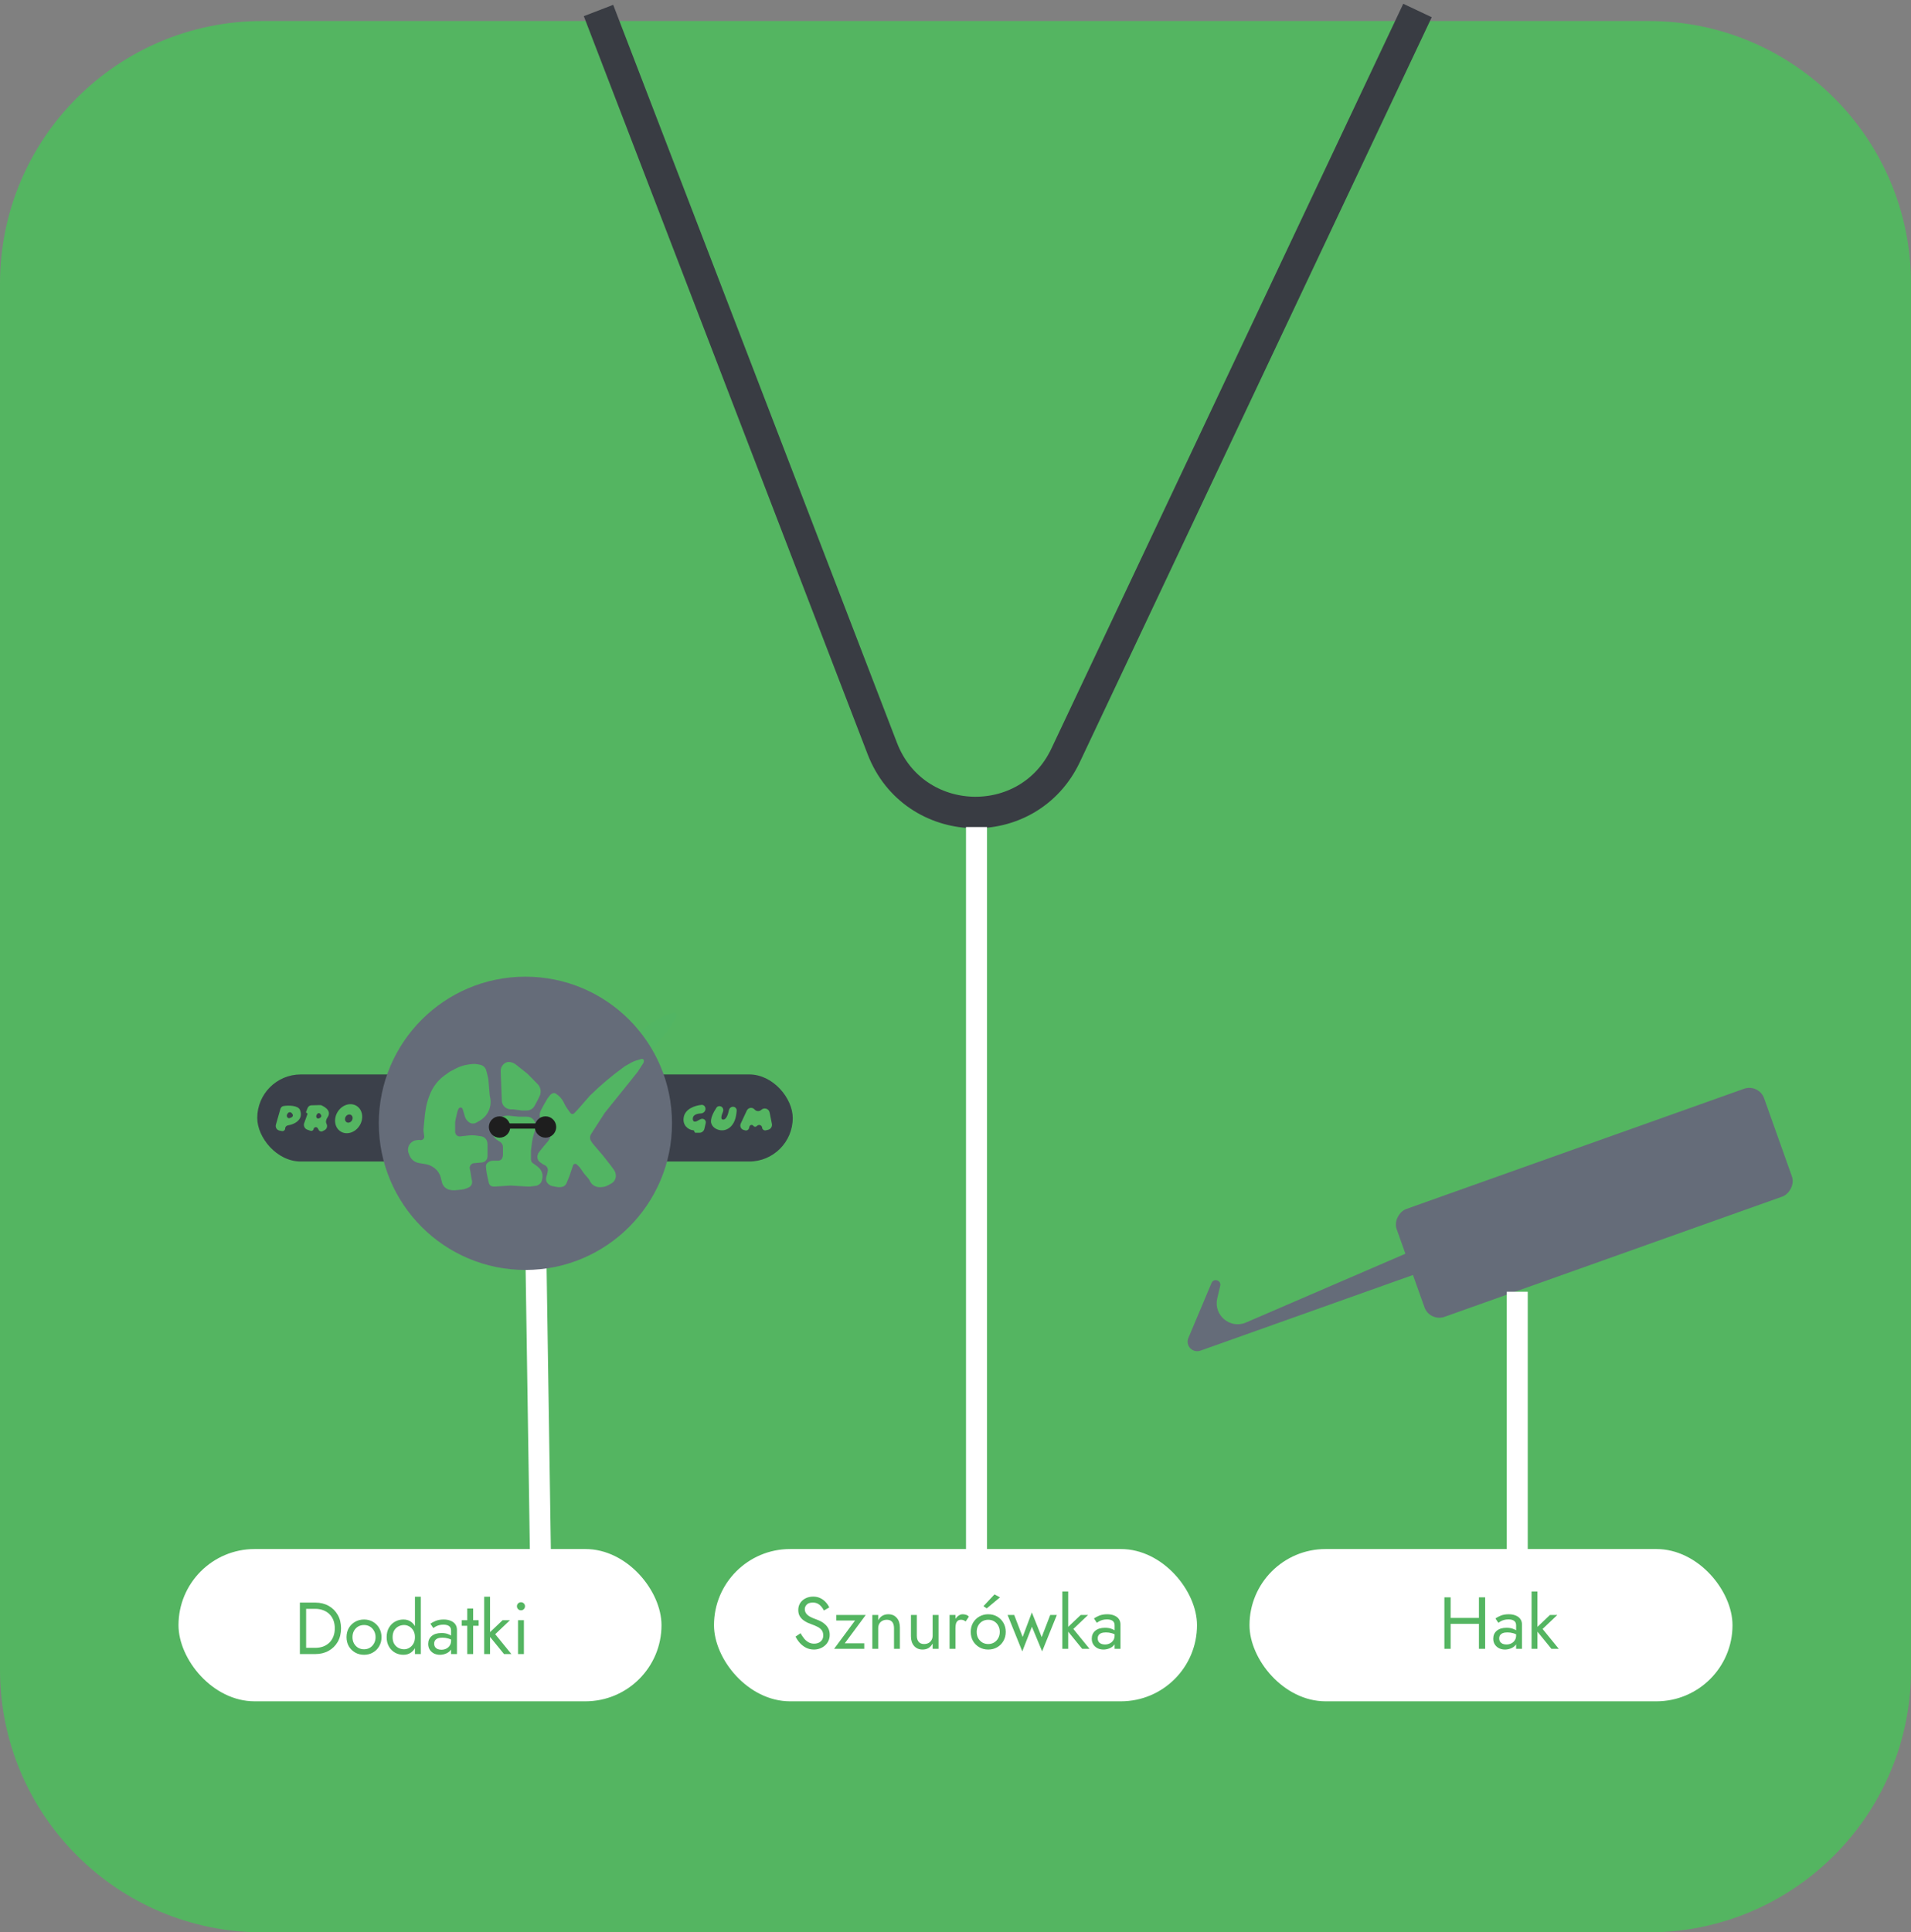 <svg width="364" height="368" viewBox="0 0 364 368" fill="none" xmlns="http://www.w3.org/2000/svg">
<rect x="0" y="0" width="364" height="368" fill="#808080" stroke="none"/>
<path d="M0 54C0 26.386 22.386 4 50 4H314C341.614 4 364 26.386 364 54V318C364 345.614 341.614 368 314 368H50C22.386 368 0 345.614 0 318V54Z" fill="#54B561"/>
<rect x="335.019" y="206.34" width="21.791" height="74.296" rx="3" transform="rotate(70.409 335.019 206.34)" fill="#656C79"/>
<path d="M285.911 230.904C287.397 230.263 289.115 231.011 289.658 232.536V232.536C290.177 233.993 289.416 235.594 287.959 236.113L228.654 257.22C227.16 257.752 225.746 256.255 226.362 254.794L230.769 244.331C231.184 243.345 232.668 243.829 232.422 244.87V244.87L231.857 247.269C231.103 250.469 234.316 253.162 237.335 251.86L285.911 230.904Z" fill="#656C79"/>
<path d="M114 2L168.059 142.554C174.06 158.155 195.83 158.964 202.972 143.851L270 2" stroke="#393C43" stroke-width="6"/>
<rect x="34" y="295" width="92" height="29" rx="14.5" fill="white"/>
<path d="M57.12 305.2V315H58.31V305.2H57.12ZM60.06 315C61.012 315 61.857 314.795 62.594 314.384C63.331 313.973 63.91 313.404 64.33 312.676C64.75 311.939 64.96 311.08 64.96 310.1C64.96 309.12 64.75 308.266 64.33 307.538C63.91 306.801 63.331 306.227 62.594 305.816C61.857 305.405 61.012 305.2 60.06 305.2H57.778V306.39H60.06C60.611 306.39 61.115 306.479 61.572 306.656C62.029 306.824 62.421 307.071 62.748 307.398C63.075 307.715 63.327 308.103 63.504 308.56C63.681 309.017 63.77 309.531 63.77 310.1C63.77 310.669 63.681 311.183 63.504 311.64C63.327 312.097 63.075 312.489 62.748 312.816C62.421 313.133 62.029 313.381 61.572 313.558C61.115 313.726 60.611 313.81 60.06 313.81H57.778V315H60.06ZM66.006 311.78C66.006 312.424 66.15 313.003 66.44 313.516C66.738 314.02 67.14 314.417 67.644 314.706C68.148 314.995 68.712 315.14 69.338 315.14C69.972 315.14 70.537 314.995 71.032 314.706C71.536 314.417 71.932 314.02 72.222 313.516C72.52 313.003 72.67 312.424 72.67 311.78C72.67 311.127 72.52 310.548 72.222 310.044C71.932 309.54 71.536 309.143 71.032 308.854C70.537 308.565 69.972 308.42 69.338 308.42C68.712 308.42 68.148 308.565 67.644 308.854C67.14 309.143 66.738 309.54 66.44 310.044C66.15 310.548 66.006 311.127 66.006 311.78ZM67.14 311.78C67.14 311.332 67.233 310.935 67.42 310.59C67.616 310.235 67.877 309.96 68.204 309.764C68.54 309.568 68.918 309.47 69.338 309.47C69.758 309.47 70.131 309.568 70.458 309.764C70.794 309.96 71.055 310.235 71.242 310.59C71.438 310.935 71.536 311.332 71.536 311.78C71.536 312.228 71.438 312.625 71.242 312.97C71.055 313.315 70.794 313.591 70.458 313.796C70.131 313.992 69.758 314.09 69.338 314.09C68.918 314.09 68.54 313.992 68.204 313.796C67.877 313.591 67.616 313.315 67.42 312.97C67.233 312.625 67.14 312.228 67.14 311.78ZM79.038 304.08V315H80.158V304.08H79.038ZM73.648 311.78C73.648 312.471 73.793 313.068 74.082 313.572C74.371 314.076 74.759 314.463 75.244 314.734C75.73 315.005 76.261 315.14 76.84 315.14C77.382 315.14 77.853 315.005 78.254 314.734C78.656 314.463 78.968 314.076 79.192 313.572C79.425 313.068 79.542 312.471 79.542 311.78C79.542 311.08 79.425 310.483 79.192 309.988C78.968 309.484 78.656 309.097 78.254 308.826C77.853 308.555 77.382 308.42 76.84 308.42C76.261 308.42 75.73 308.555 75.244 308.826C74.759 309.097 74.371 309.484 74.082 309.988C73.793 310.483 73.648 311.08 73.648 311.78ZM74.782 311.78C74.782 311.285 74.88 310.865 75.076 310.52C75.281 310.175 75.552 309.913 75.888 309.736C76.224 309.559 76.588 309.47 76.98 309.47C77.307 309.47 77.629 309.559 77.946 309.736C78.263 309.913 78.525 310.175 78.73 310.52C78.936 310.865 79.038 311.285 79.038 311.78C79.038 312.275 78.936 312.695 78.73 313.04C78.525 313.385 78.263 313.647 77.946 313.824C77.629 314.001 77.307 314.09 76.98 314.09C76.588 314.09 76.224 314.001 75.888 313.824C75.552 313.647 75.281 313.385 75.076 313.04C74.88 312.695 74.782 312.275 74.782 311.78ZM82.697 313.012C82.697 312.779 82.753 312.578 82.865 312.41C82.977 312.242 83.145 312.111 83.369 312.018C83.602 311.925 83.901 311.878 84.265 311.878C84.657 311.878 85.025 311.929 85.371 312.032C85.716 312.125 86.052 312.284 86.379 312.508V311.85C86.313 311.766 86.187 311.659 86.001 311.528C85.814 311.388 85.562 311.267 85.245 311.164C84.937 311.052 84.549 310.996 84.083 310.996C83.289 310.996 82.669 311.187 82.221 311.57C81.782 311.943 81.563 312.443 81.563 313.068C81.563 313.507 81.665 313.88 81.871 314.188C82.076 314.496 82.347 314.734 82.683 314.902C83.028 315.061 83.397 315.14 83.789 315.14C84.143 315.14 84.498 315.075 84.853 314.944C85.217 314.813 85.52 314.613 85.763 314.342C86.015 314.071 86.141 313.731 86.141 313.32L85.917 312.48C85.917 312.816 85.833 313.115 85.665 313.376C85.506 313.628 85.287 313.824 85.007 313.964C84.736 314.104 84.428 314.174 84.083 314.174C83.812 314.174 83.569 314.132 83.355 314.048C83.149 313.955 82.986 313.819 82.865 313.642C82.753 313.465 82.697 313.255 82.697 313.012ZM82.529 310.044C82.631 309.969 82.771 309.881 82.949 309.778C83.126 309.675 83.341 309.587 83.593 309.512C83.854 309.437 84.143 309.4 84.461 309.4C84.657 309.4 84.843 309.419 85.021 309.456C85.198 309.493 85.352 309.554 85.483 309.638C85.623 309.722 85.73 309.839 85.805 309.988C85.879 310.128 85.917 310.31 85.917 310.534V315H87.037V310.38C87.037 309.96 86.929 309.605 86.715 309.316C86.509 309.027 86.215 308.807 85.833 308.658C85.459 308.499 85.021 308.42 84.517 308.42C83.919 308.42 83.406 308.509 82.977 308.686C82.557 308.863 82.225 309.041 81.983 309.218L82.529 310.044ZM87.953 308.56V309.61H91.173V308.56H87.953ZM89.003 306.32V315H90.123V306.32H89.003ZM92.226 304.08V315H93.346V304.08H92.226ZM95.726 308.56L92.926 311.22L96.006 315H97.406L94.326 311.22L97.126 308.56H95.726ZM98.462 305.9C98.462 306.105 98.537 306.287 98.686 306.446C98.845 306.595 99.027 306.67 99.232 306.67C99.447 306.67 99.629 306.595 99.778 306.446C99.927 306.287 100.002 306.105 100.002 305.9C100.002 305.685 99.927 305.503 99.778 305.354C99.629 305.205 99.447 305.13 99.232 305.13C99.027 305.13 98.845 305.205 98.686 305.354C98.537 305.503 98.462 305.685 98.462 305.9ZM98.672 308.56V315H99.792V308.56H98.672Z" fill="#54B561"/>
<rect x="136" y="295" width="92" height="29" rx="14.5" fill="white"/>
<path d="M152.484 311.032L151.532 311.676C151.747 312.105 152.022 312.511 152.358 312.894C152.703 313.267 153.1 313.571 153.548 313.804C154.005 314.028 154.5 314.14 155.032 314.14C155.424 314.14 155.797 314.075 156.152 313.944C156.516 313.813 156.838 313.627 157.118 313.384C157.407 313.141 157.631 312.847 157.79 312.502C157.958 312.157 158.042 311.769 158.042 311.34C158.042 310.892 157.963 310.509 157.804 310.192C157.645 309.865 157.44 309.59 157.188 309.366C156.945 309.133 156.679 308.941 156.39 308.792C156.101 308.643 155.825 308.521 155.564 308.428C154.995 308.232 154.542 308.036 154.206 307.84C153.879 307.635 153.646 307.42 153.506 307.196C153.366 306.963 153.296 306.711 153.296 306.44C153.296 306.123 153.417 305.838 153.66 305.586C153.903 305.325 154.29 305.194 154.822 305.194C155.205 305.194 155.527 305.269 155.788 305.418C156.059 305.567 156.287 305.759 156.474 305.992C156.661 306.225 156.815 306.463 156.936 306.706L157.958 306.118C157.799 305.773 157.58 305.446 157.3 305.138C157.02 304.821 156.679 304.564 156.278 304.368C155.886 304.163 155.424 304.06 154.892 304.06C154.341 304.06 153.851 304.172 153.422 304.396C152.993 304.611 152.657 304.909 152.414 305.292C152.171 305.675 152.05 306.109 152.05 306.594C152.05 307.042 152.134 307.42 152.302 307.728C152.479 308.036 152.703 308.297 152.974 308.512C153.245 308.717 153.529 308.89 153.828 309.03C154.127 309.161 154.397 309.268 154.64 309.352C155.013 309.483 155.363 309.632 155.69 309.8C156.026 309.959 156.297 310.169 156.502 310.43C156.707 310.691 156.81 311.041 156.81 311.48C156.81 311.928 156.651 312.297 156.334 312.586C156.017 312.875 155.597 313.02 155.074 313.02C154.682 313.02 154.332 312.936 154.024 312.768C153.716 312.6 153.436 312.367 153.184 312.068C152.941 311.769 152.708 311.424 152.484 311.032ZM162.87 308.61L158.88 314H164.62V312.95H160.91L164.9 307.56H159.3V308.61H162.87ZM170.289 310.08V314H171.409V309.94C171.409 309.165 171.209 308.554 170.807 308.106C170.415 307.649 169.879 307.42 169.197 307.42C168.777 307.42 168.404 307.513 168.077 307.7C167.76 307.887 167.494 308.176 167.279 308.568V307.56H166.159V314H167.279V310.08C167.279 309.763 167.345 309.483 167.475 309.24C167.615 308.997 167.807 308.811 168.049 308.68C168.301 308.54 168.591 308.47 168.917 308.47C169.365 308.47 169.706 308.605 169.939 308.876C170.173 309.147 170.289 309.548 170.289 310.08ZM174.635 311.48V307.56H173.515V311.62C173.515 312.385 173.716 312.997 174.117 313.454C174.518 313.911 175.055 314.14 175.727 314.14C176.156 314.14 176.53 314.047 176.847 313.86C177.164 313.664 177.43 313.375 177.645 312.992V314H178.765V307.56H177.645V311.48C177.645 311.797 177.575 312.077 177.435 312.32C177.304 312.563 177.113 312.754 176.861 312.894C176.618 313.025 176.334 313.09 176.007 313.09C175.559 313.09 175.218 312.95 174.985 312.67C174.752 312.39 174.635 311.993 174.635 311.48ZM181.99 307.56H180.87V314H181.99V307.56ZM183.936 308.792L184.552 307.868C184.384 307.691 184.198 307.574 183.992 307.518C183.796 307.453 183.582 307.42 183.348 307.42C183.05 307.42 182.756 307.537 182.466 307.77C182.177 308.003 181.939 308.321 181.752 308.722C181.575 309.114 181.486 309.567 181.486 310.08H181.99C181.99 309.772 182.018 309.497 182.074 309.254C182.14 309.011 182.252 308.82 182.41 308.68C182.569 308.54 182.788 308.47 183.068 308.47C183.255 308.47 183.409 308.498 183.53 308.554C183.652 308.601 183.787 308.68 183.936 308.792ZM184.904 310.78C184.904 311.424 185.049 312.003 185.338 312.516C185.637 313.02 186.038 313.417 186.542 313.706C187.046 313.995 187.611 314.14 188.236 314.14C188.871 314.14 189.435 313.995 189.93 313.706C190.434 313.417 190.831 313.02 191.12 312.516C191.419 312.003 191.568 311.424 191.568 310.78C191.568 310.127 191.419 309.548 191.12 309.044C190.831 308.54 190.434 308.143 189.93 307.854C189.435 307.565 188.871 307.42 188.236 307.42C187.611 307.42 187.046 307.565 186.542 307.854C186.038 308.143 185.637 308.54 185.338 309.044C185.049 309.548 184.904 310.127 184.904 310.78ZM186.038 310.78C186.038 310.332 186.131 309.935 186.318 309.59C186.514 309.235 186.775 308.96 187.102 308.764C187.438 308.568 187.816 308.47 188.236 308.47C188.656 308.47 189.029 308.568 189.356 308.764C189.692 308.96 189.953 309.235 190.14 309.59C190.336 309.935 190.434 310.332 190.434 310.78C190.434 311.228 190.336 311.625 190.14 311.97C189.953 312.315 189.692 312.591 189.356 312.796C189.029 312.992 188.656 313.09 188.236 313.09C187.816 313.09 187.438 312.992 187.102 312.796C186.775 312.591 186.514 312.315 186.318 311.97C186.131 311.625 186.038 311.228 186.038 310.78ZM190.476 304.2L189.426 303.64L187.326 305.88L187.956 306.3L190.476 304.2ZM191.922 307.56L194.722 314.49L196.556 309.8L198.502 314.49L201.302 307.56H200.042L198.418 311.774L196.542 307.07L194.792 311.746L193.182 307.56H191.922ZM202.347 303.08V314H203.467V303.08H202.347ZM205.847 307.56L203.047 310.22L206.127 314H207.527L204.447 310.22L207.247 307.56H205.847ZM209.087 312.012C209.087 311.779 209.143 311.578 209.255 311.41C209.367 311.242 209.535 311.111 209.759 311.018C209.993 310.925 210.291 310.878 210.655 310.878C211.047 310.878 211.416 310.929 211.761 311.032C212.107 311.125 212.443 311.284 212.769 311.508V310.85C212.704 310.766 212.578 310.659 212.391 310.528C212.205 310.388 211.953 310.267 211.635 310.164C211.327 310.052 210.94 309.996 210.473 309.996C209.68 309.996 209.059 310.187 208.611 310.57C208.173 310.943 207.953 311.443 207.953 312.068C207.953 312.507 208.056 312.88 208.261 313.188C208.467 313.496 208.737 313.734 209.073 313.902C209.419 314.061 209.787 314.14 210.179 314.14C210.534 314.14 210.889 314.075 211.243 313.944C211.607 313.813 211.911 313.613 212.153 313.342C212.405 313.071 212.531 312.731 212.531 312.32L212.307 311.48C212.307 311.816 212.223 312.115 212.055 312.376C211.897 312.628 211.677 312.824 211.397 312.964C211.127 313.104 210.819 313.174 210.473 313.174C210.203 313.174 209.96 313.132 209.745 313.048C209.54 312.955 209.377 312.819 209.255 312.642C209.143 312.465 209.087 312.255 209.087 312.012ZM208.919 309.044C209.022 308.969 209.162 308.881 209.339 308.778C209.517 308.675 209.731 308.587 209.983 308.512C210.245 308.437 210.534 308.4 210.851 308.4C211.047 308.4 211.234 308.419 211.411 308.456C211.589 308.493 211.743 308.554 211.873 308.638C212.013 308.722 212.121 308.839 212.195 308.988C212.27 309.128 212.307 309.31 212.307 309.534V314H213.427V309.38C213.427 308.96 213.32 308.605 213.105 308.316C212.9 308.027 212.606 307.807 212.223 307.658C211.85 307.499 211.411 307.42 210.907 307.42C210.31 307.42 209.797 307.509 209.367 307.686C208.947 307.863 208.616 308.041 208.373 308.218L208.919 309.044Z" fill="#54B561"/>
<rect x="238" y="295" width="92" height="29" rx="14.5" fill="white"/>
<path d="M275.778 309.24H282.498V308.12H275.778V309.24ZM281.7 304.2V314H282.89V304.2H281.7ZM275.12 304.2V314H276.31V304.2H275.12ZM285.562 312.012C285.562 311.779 285.618 311.578 285.73 311.41C285.842 311.242 286.01 311.111 286.234 311.018C286.467 310.925 286.766 310.878 287.13 310.878C287.522 310.878 287.89 310.929 288.236 311.032C288.581 311.125 288.917 311.284 289.244 311.508V310.85C289.178 310.766 289.052 310.659 288.866 310.528C288.679 310.388 288.427 310.267 288.11 310.164C287.802 310.052 287.414 309.996 286.948 309.996C286.154 309.996 285.534 310.187 285.086 310.57C284.647 310.943 284.428 311.443 284.428 312.068C284.428 312.507 284.53 312.88 284.736 313.188C284.941 313.496 285.212 313.734 285.548 313.902C285.893 314.061 286.262 314.14 286.654 314.14C287.008 314.14 287.363 314.075 287.718 313.944C288.082 313.813 288.385 313.613 288.628 313.342C288.88 313.071 289.006 312.731 289.006 312.32L288.782 311.48C288.782 311.816 288.698 312.115 288.53 312.376C288.371 312.628 288.152 312.824 287.872 312.964C287.601 313.104 287.293 313.174 286.948 313.174C286.677 313.174 286.434 313.132 286.22 313.048C286.014 312.955 285.851 312.819 285.73 312.642C285.618 312.465 285.562 312.255 285.562 312.012ZM285.394 309.044C285.496 308.969 285.636 308.881 285.814 308.778C285.991 308.675 286.206 308.587 286.458 308.512C286.719 308.437 287.008 308.4 287.326 308.4C287.522 308.4 287.708 308.419 287.886 308.456C288.063 308.493 288.217 308.554 288.348 308.638C288.488 308.722 288.595 308.839 288.67 308.988C288.744 309.128 288.782 309.31 288.782 309.534V314H289.902V309.38C289.902 308.96 289.794 308.605 289.58 308.316C289.374 308.027 289.08 307.807 288.698 307.658C288.324 307.499 287.886 307.42 287.382 307.42C286.784 307.42 286.271 307.509 285.842 307.686C285.422 307.863 285.09 308.041 284.848 308.218L285.394 309.044ZM291.728 303.08V314H292.848V303.08H291.728ZM295.228 307.56L292.428 310.22L295.508 314H296.908L293.828 310.22L296.628 307.56H295.228Z" fill="#54B561"/>
<line x1="103" y1="300.03" x2="102" y2="234.03" stroke="white" stroke-width="4"/>
<path d="M186 299L186 157.5" stroke="white" stroke-width="4"/>
<line x1="289" y1="300" x2="289" y2="246" stroke="white" stroke-width="4"/>
<path d="M153.49 204.947L151.922 208.308C151.656 208.878 151.976 209.549 152.586 209.701L153.068 209.821C153.448 209.917 153.836 209.69 153.939 209.311L154.049 208.908C154.165 208.482 154.723 208.382 154.98 208.741C155.16 208.993 155.517 209.035 155.75 208.831L155.898 208.702C156.318 208.334 156.978 208.582 157.054 209.135L157.062 209.191C157.12 209.62 157.536 209.905 157.957 209.804L158.676 209.632C159.199 209.506 159.529 208.99 159.424 208.463L158.78 205.247C158.629 204.492 157.717 204.184 157.139 204.693L156.757 205.029C156.339 205.396 155.703 205.353 155.339 204.932L155.153 204.717C154.679 204.168 153.797 204.29 153.49 204.947Z" fill="#54B561"/>
<path d="M144.964 208.137C144.64 207.101 145.502 205.458 146.214 204.406C146.445 204.065 146.888 203.956 147.265 204.121C147.757 204.336 147.95 204.93 147.736 205.423C147.354 206.298 147.116 207.258 147.796 207.258C148.539 207.258 148.964 206.03 149.156 205.035C149.236 204.621 149.55 204.281 149.966 204.211C150.523 204.118 151.039 204.542 151.008 205.106C150.787 209.101 148.509 209.918 147.308 209.798C146.689 209.765 145.355 209.387 144.964 208.137Z" fill="#54B561"/>
<path d="M143.597 204.658V204.74C143.597 205.313 143.116 205.756 142.543 205.786C141.539 205.838 140.57 206.112 140.57 207.063C140.57 207.637 140.897 207.789 141.22 207.727C141.729 207.628 142.311 207.063 142.83 207.063C143.371 207.063 143.771 207.568 143.647 208.095L143.29 209.613C143.184 210.064 142.781 210.383 142.317 210.383H141.245C141.088 210.383 140.96 210.256 140.96 210.099C140.96 209.935 140.823 209.806 140.66 209.791C139.513 209.683 138.063 208.644 138.421 206.673C138.781 204.691 141.07 203.897 142.684 203.752C143.2 203.706 143.597 204.14 143.597 204.658Z" fill="#54B561"/>
<path d="M110.083 203.579L109.857 203.116C109.462 202.31 108.853 201.63 108.096 201.149L108.047 201.11C107.908 201 107.736 200.939 107.559 200.939C107.428 200.939 107.299 200.972 107.184 201.034L107.041 201.112C106.869 201.206 106.718 201.334 106.598 201.488L106.043 202.199L105.043 203.93L104.456 205.056C104.392 205.18 104.338 205.309 104.296 205.443L104.251 205.583C104.117 206.008 104.129 206.466 104.286 206.883C104.334 207.013 104.397 207.138 104.472 207.255L106.307 210.123L106.465 210.32C106.635 210.532 106.728 210.795 106.728 211.067C106.728 211.341 106.65 211.61 106.505 211.843L106.201 212.327L105.096 213.638L104.041 214.943C103.869 215.155 103.747 215.403 103.684 215.669L103.659 215.772C103.568 216.155 103.624 216.558 103.818 216.9C103.932 217.102 104.089 217.276 104.278 217.409L104.885 217.837L105.404 218.105C105.884 218.354 106.159 218.874 106.096 219.411L105.921 220.281C105.897 220.4 105.863 220.517 105.818 220.63C105.723 220.864 105.675 221.115 105.675 221.368V221.51C105.709 221.913 105.902 222.286 106.212 222.546L106.344 222.657C106.596 222.868 106.897 223.012 107.219 223.075L108.253 223.275C108.498 223.322 108.749 223.335 108.997 223.311L109.317 223.281C109.585 223.255 109.842 223.156 110.058 222.994C110.256 222.847 110.413 222.652 110.515 222.427L110.622 222.192L111.201 220.775L112.099 218.137C112.162 217.952 112.321 217.815 112.514 217.78C112.681 217.75 112.854 217.8 112.978 217.917L113.478 218.384C113.574 218.474 113.66 218.573 113.736 218.68L114.728 220.093L115.707 221.239C115.86 221.419 115.988 221.619 116.087 221.833C116.536 222.807 117.541 223.4 118.61 223.323L119.044 223.291C119.495 223.258 119.933 223.131 120.331 222.916L121.176 222.461C121.503 222.285 121.777 222.025 121.971 221.708C122.254 221.244 122.346 220.689 122.228 220.159L122.204 220.052C122.133 219.733 121.996 219.432 121.803 219.168L121.096 218.204L119.201 215.79L116.78 212.956L116.415 212.411C116.242 212.151 116.149 211.845 116.149 211.532C116.149 211.228 116.236 210.931 116.4 210.676L119.622 205.662L125.412 198.473L127.464 195.902L128.803 193.826C128.857 193.741 128.892 193.646 128.906 193.546L128.934 193.331C128.966 193.095 128.808 192.874 128.574 192.827C128.502 192.813 128.428 192.816 128.357 192.837L127.126 193.202C126.721 193.322 126.331 193.487 125.963 193.694L124.464 194.537L124.314 194.646C121.401 196.739 118.654 199.054 116.096 201.569L113.201 204.875L112.373 205.745C112.263 205.859 112.112 205.924 111.953 205.924C111.777 205.924 111.611 205.845 111.501 205.708L111.254 205.4L110.597 204.453C110.403 204.175 110.232 203.883 110.083 203.579Z" fill="#52B563"/>
<path d="M97.279 222.931L93.39 223.181C93.271 223.189 93.152 223.182 93.034 223.161L92.918 223.14C92.729 223.106 92.554 223.022 92.41 222.895C92.244 222.749 92.128 222.553 92.08 222.337L91.75 220.865L91.573 220.004L91.468 219.272L91.388 218.484C91.371 218.314 91.393 218.143 91.451 217.983C91.531 217.767 91.674 217.58 91.863 217.448L92.022 217.337C92.315 217.133 92.663 217.024 93.02 217.024H93.475H94.297C94.518 217.024 94.734 216.954 94.914 216.825C95.111 216.683 95.253 216.477 95.316 216.243L95.373 216.034C95.411 215.893 95.43 215.747 95.43 215.601V213.814C95.43 213.456 95.303 213.109 95.072 212.835C94.959 212.7 94.824 212.587 94.672 212.499L94.382 212.33C93.725 211.949 93.213 211.363 92.924 210.661L92.905 210.614C92.827 210.426 92.766 210.232 92.721 210.033L92.544 209.242C92.496 209.03 92.499 208.81 92.552 208.6C92.636 208.267 92.841 207.978 93.126 207.787L94.292 207.008C94.626 206.785 94.991 206.612 95.376 206.495C95.9 206.336 96.45 206.283 96.995 206.339L99.181 206.567H101.131C101.737 206.567 102.313 206.834 102.705 207.296C103.022 207.669 103.196 208.143 103.196 208.633V208.913C103.196 209.195 103.154 209.475 103.071 209.744L102.724 210.871C102.546 211.451 102.417 212.046 102.34 212.647L102.087 214.619V216.748C102.087 217.055 102.222 217.347 102.456 217.546L103.407 218.226L103.851 218.596C104.218 218.902 104.499 219.298 104.667 219.745C104.845 220.222 104.888 220.739 104.79 221.238L104.721 221.591C104.657 221.92 104.5 222.224 104.269 222.468C103.985 222.767 103.606 222.958 103.196 223.008L102.097 223.141C101.809 223.175 101.518 223.184 101.229 223.167L97.279 222.931Z" fill="#52B563"/>
<path d="M76.54 209.959L76.71 211.195C76.791 211.783 76.246 212.263 75.673 212.109C75.571 212.082 75.464 212.074 75.359 212.087L74.858 212.147C74.434 212.197 74.032 212.367 73.7 212.636C73.316 212.946 73.042 213.379 72.922 213.858C72.806 214.322 72.835 214.818 73.007 215.264L73.199 215.759C73.313 216.051 73.472 216.323 73.671 216.564C74.119 217.105 74.747 217.466 75.44 217.582L77.015 217.844C77.549 217.933 78.064 218.115 78.536 218.382L78.647 218.445C79.374 218.857 79.961 219.475 80.335 220.222C80.476 220.503 80.585 220.8 80.66 221.107L80.919 222.168C81.019 222.576 81.223 222.95 81.513 223.254C81.872 223.632 82.345 223.883 82.859 223.968L83.188 224.023C83.487 224.073 83.79 224.083 84.091 224.052L85.595 223.899C85.999 223.857 86.396 223.757 86.771 223.601L87.227 223.411C87.382 223.347 87.525 223.255 87.649 223.14C88.02 222.794 88.178 222.277 88.064 221.783L87.934 221.221L87.672 219.547L87.545 218.947C87.492 218.693 87.529 218.428 87.651 218.198C87.827 217.865 88.16 217.645 88.536 217.612L90.41 217.451C90.772 217.42 91.11 217.256 91.358 216.991C91.615 216.718 91.758 216.357 91.758 215.982V213.048C91.758 212.781 91.702 212.517 91.593 212.273L91.559 212.195C91.416 211.874 91.174 211.607 90.869 211.433C90.695 211.334 90.504 211.267 90.305 211.236L89.24 211.071C88.582 210.969 87.912 210.955 87.25 211.029L85.266 211.253C85.091 211.273 84.915 211.25 84.751 211.186C84.333 211.024 84.057 210.621 84.057 210.173V208.142C84.057 207.831 84.093 207.521 84.164 207.217L84.608 205.325C84.625 205.252 84.648 205.181 84.678 205.112L84.862 204.693C84.946 204.502 85.135 204.378 85.344 204.378C85.575 204.378 85.779 204.53 85.846 204.752L86.397 206.572C86.511 206.951 86.723 207.294 87.01 207.567L87.217 207.764C87.509 208.042 87.897 208.197 88.3 208.197C88.575 208.197 88.845 208.125 89.083 207.987L89.913 207.51C91.855 206.392 92.852 204.148 92.38 201.958L92.282 201.501L91.968 197.735L91.758 196.742L91.457 195.577C91.379 195.277 91.228 195.001 91.016 194.775C90.749 194.489 90.399 194.295 90.015 194.221L89.338 194.089C88.928 194.01 88.509 193.995 88.094 194.046L87.321 194.141C86.271 194.269 85.252 194.584 84.313 195.07L82.8 195.852L81.677 196.643C80.653 197.365 79.771 198.27 79.076 199.312C78.661 199.933 78.316 200.598 78.047 201.294L77.874 201.74C77.492 202.729 77.219 203.756 77.061 204.804L76.88 206L76.532 209.572C76.52 209.701 76.522 209.831 76.54 209.959Z" fill="#52B563"/>
<path d="M95.156 202.796L94.888 195.741C94.866 195.164 95.075 194.603 95.469 194.182L95.523 194.124C95.707 193.927 95.932 193.774 96.182 193.676C96.551 193.531 96.957 193.511 97.339 193.619L97.579 193.687C97.902 193.778 98.204 193.933 98.467 194.142L101.231 196.335L103.664 198.799C103.969 199.108 104.19 199.491 104.304 199.911C104.464 200.497 104.407 201.12 104.145 201.668L103.708 202.581L102.952 203.985C102.825 204.221 102.654 204.43 102.448 204.602C102.07 204.917 101.594 205.09 101.102 205.09H100.809H99.913L97.91 204.823H97.377C97.034 204.823 96.695 204.747 96.385 204.6L96.36 204.588C96.165 204.496 95.985 204.375 95.826 204.228L95.809 204.213C95.596 204.017 95.427 203.777 95.315 203.51C95.219 203.284 95.165 203.042 95.156 202.796Z" fill="#52B563"/>
<rect x="49" y="204.616" width="102" height="16.583" rx="8.291" fill="#3B404A"/>
<circle cx="100.078" cy="213.925" r="27.925" fill="#656C79"/>
<path d="M142.25 211.495L141.094 213.972C140.859 214.475 141.141 215.067 141.68 215.201L141.969 215.274C142.274 215.35 142.585 215.169 142.667 214.865L142.755 214.542C142.848 214.201 143.296 214.121 143.501 214.409C143.645 214.61 143.932 214.644 144.118 214.481L144.236 214.377C144.573 214.083 145.102 214.281 145.162 214.724L145.169 214.769C145.215 215.113 145.549 215.341 145.886 215.26L146.301 215.16C146.81 215.038 147.131 214.536 147.028 214.024L146.596 211.863C146.452 211.146 145.586 210.853 145.037 211.336L144.992 211.376C144.621 211.703 144.054 211.664 143.73 211.289C143.308 210.801 142.523 210.91 142.25 211.495Z" fill="#54B561"/>
<path d="M135.479 213.925C135.219 213.095 135.909 211.779 136.479 210.936C136.664 210.663 137.019 210.576 137.322 210.708C137.716 210.88 137.87 211.356 137.699 211.751C137.393 212.452 137.202 213.221 137.747 213.221C138.342 213.221 138.682 212.237 138.836 211.44C138.9 211.108 139.152 210.836 139.485 210.78C139.931 210.706 140.345 211.045 140.32 211.497C140.142 214.697 138.318 215.351 137.356 215.255C136.86 215.229 135.791 214.926 135.479 213.925Z" fill="#54B561"/>
<path d="M130.238 212.752C130.524 211.177 132.331 210.538 133.622 210.415C134.052 210.374 134.383 210.736 134.383 211.168C134.383 211.646 133.982 212.015 133.505 212.043C132.712 212.09 131.959 212.314 131.959 213.065C131.959 213.524 132.221 213.646 132.48 213.596C132.887 213.517 133.354 213.065 133.769 213.065C134.203 213.065 134.523 213.469 134.424 213.891L134.167 214.984C134.064 215.418 133.677 215.724 133.232 215.724H132.5C132.374 215.724 132.271 215.622 132.271 215.496C132.271 215.365 132.161 215.262 132.031 215.25C131.112 215.163 129.951 214.331 130.238 212.752Z" fill="#54B561"/>
<path d="M58.303 211.733L58.583 211.015C58.701 210.711 58.99 210.506 59.316 210.494C60.995 210.436 61.134 210.442 61.281 210.514C62.88 211.29 62.825 212.17 62.394 212.781C62.134 213.15 61.987 213.631 62.197 214.03C62.425 214.464 62.258 215 61.824 215.227L61.455 215.421C61.185 215.562 60.851 215.461 60.706 215.193L60.542 214.889C60.346 214.527 59.803 214.614 59.729 215.019C59.681 215.282 59.41 215.441 59.157 215.353L58.55 215.143C58.03 214.963 57.757 214.392 57.944 213.875L58.554 212.185C58.59 212.087 58.53 211.981 58.428 211.961C58.325 211.94 58.265 211.832 58.303 211.733Z" fill="#54B561"/>
<path d="M52.555 214.184L53.406 211.205C53.489 210.916 53.699 210.682 53.996 210.633C54.939 210.48 56.776 210.493 57.135 211.374C57.878 213.198 56.112 214.128 54.86 214.313C54.567 214.357 54.319 214.594 54.319 214.89C54.319 215.217 54.022 215.463 53.701 215.401L53.25 215.314C52.731 215.214 52.41 214.692 52.555 214.184Z" fill="#54B561"/>
<ellipse cx="66.406" cy="213.047" rx="2.464" ry="2.871" transform="rotate(31.641 66.406 213.047)" fill="#54B561"/>
<ellipse cx="66.441" cy="213.021" rx="0.694" ry="0.808" transform="rotate(31.641 66.441 213.021)" fill="#3B404A"/>
<path d="M55.727 212.204C55.931 212.571 55.592 212.825 55.165 212.936C54.809 213.029 54.56 212.67 54.655 212.314C54.732 212.025 55.016 211.743 55.305 211.821C55.447 211.859 55.592 211.961 55.727 212.204Z" fill="#3B404A"/>
<path d="M61.152 212.339C61.317 212.664 61.055 212.892 60.714 212.998C60.4 213.095 60.175 212.776 60.253 212.457C60.319 212.185 60.596 211.893 60.851 212.008C60.953 212.054 61.055 212.149 61.152 212.339Z" fill="#3B404A"/>
<path d="M107.539 210.273L107.358 209.903C107.042 209.258 106.554 208.712 105.947 208.328L105.908 208.296C105.797 208.208 105.659 208.159 105.517 208.159C105.412 208.159 105.309 208.186 105.217 208.236L105.102 208.298C104.965 208.373 104.844 208.475 104.747 208.599L104.303 209.168L103.502 210.555L103.032 211.457C102.98 211.556 102.937 211.66 102.903 211.767L102.868 211.879C102.76 212.22 102.77 212.586 102.895 212.921C102.935 213.025 102.984 213.125 103.044 213.218L104.514 215.515L104.641 215.673C104.777 215.843 104.851 216.054 104.851 216.272C104.851 216.492 104.789 216.707 104.673 216.893L104.43 217.281L103.544 218.331L102.699 219.376C102.562 219.546 102.464 219.745 102.413 219.958L102.394 220.04C102.32 220.347 102.366 220.67 102.521 220.944C102.612 221.106 102.738 221.245 102.89 221.352L103.376 221.694L103.791 221.909C104.175 222.109 104.396 222.525 104.345 222.955L104.206 223.652C104.186 223.748 104.159 223.841 104.122 223.931C104.047 224.119 104.008 224.32 104.008 224.523V224.636C104.035 224.959 104.19 225.258 104.438 225.466L104.544 225.555C104.746 225.725 104.987 225.84 105.245 225.89L106.073 226.05C106.269 226.088 106.47 226.098 106.669 226.079L106.925 226.055C107.14 226.034 107.346 225.955 107.519 225.826C107.677 225.707 107.803 225.551 107.885 225.371L107.971 225.183L108.435 224.048L109.154 221.935C109.204 221.786 109.331 221.677 109.486 221.649C109.62 221.624 109.758 221.665 109.858 221.758L110.258 222.132C110.335 222.204 110.404 222.284 110.465 222.37L111.259 223.501L112.044 224.419C112.167 224.563 112.269 224.724 112.348 224.896C112.708 225.675 113.513 226.15 114.369 226.088L114.717 226.063C115.078 226.037 115.429 225.935 115.748 225.763L116.424 225.398C116.686 225.257 116.906 225.049 117.061 224.795C117.288 224.424 117.361 223.979 117.267 223.554L117.248 223.469C117.191 223.213 117.081 222.972 116.926 222.761L116.36 221.988L114.843 220.055L112.903 217.785L112.611 217.348C112.472 217.14 112.398 216.895 112.398 216.644C112.398 216.401 112.467 216.163 112.599 215.959L115.18 211.942L119.817 206.184L121.461 204.124L122.533 202.462C122.577 202.394 122.605 202.317 122.616 202.238L122.639 202.066C122.664 201.876 122.538 201.699 122.35 201.662C122.293 201.65 122.233 201.653 122.176 201.67L121.19 201.962C120.866 202.058 120.554 202.19 120.259 202.356L119.058 203.031L118.938 203.118C116.605 204.795 114.404 206.649 112.355 208.664L110.037 211.312L109.373 212.009C109.285 212.101 109.164 212.153 109.037 212.153C108.896 212.153 108.763 212.089 108.675 211.979L108.477 211.732L107.95 210.974C107.796 210.751 107.658 210.517 107.539 210.273Z" fill="#52B563"/>
<path d="M97.283 225.775L94.168 225.975C94.073 225.982 93.977 225.976 93.883 225.959L93.79 225.942C93.639 225.915 93.499 225.847 93.384 225.746C93.25 225.629 93.157 225.473 93.119 225.299L92.854 224.12L92.713 223.43L92.628 222.844L92.565 222.213C92.551 222.077 92.568 221.94 92.615 221.811C92.679 221.638 92.794 221.489 92.945 221.383L93.072 221.295C93.307 221.131 93.586 221.043 93.871 221.043H94.236H94.895C95.072 221.043 95.245 220.987 95.389 220.884C95.547 220.77 95.66 220.605 95.711 220.418L95.756 220.25C95.787 220.137 95.802 220.021 95.802 219.903V218.472C95.802 218.185 95.701 217.907 95.516 217.688C95.425 217.58 95.317 217.489 95.195 217.419L94.963 217.284C94.437 216.979 94.026 216.509 93.795 215.947L93.779 215.909C93.717 215.758 93.668 215.603 93.633 215.444L93.49 214.81C93.452 214.64 93.454 214.464 93.497 214.296C93.564 214.029 93.728 213.798 93.956 213.645L94.891 213.021C95.158 212.842 95.451 212.704 95.758 212.61C96.178 212.482 96.619 212.44 97.056 212.485L98.807 212.668H100.368C100.854 212.668 101.315 212.881 101.63 213.251C101.883 213.55 102.023 213.93 102.023 214.322V214.546C102.023 214.772 101.989 214.997 101.923 215.213L101.645 216.115C101.502 216.58 101.399 217.056 101.337 217.538L101.134 219.117V220.822C101.134 221.069 101.242 221.302 101.43 221.462L102.192 222.006L102.547 222.302C102.841 222.547 103.066 222.865 103.201 223.223C103.343 223.605 103.378 224.019 103.299 224.419L103.244 224.701C103.193 224.965 103.067 225.209 102.882 225.404C102.655 225.644 102.351 225.797 102.023 225.836L101.142 225.943C100.911 225.971 100.679 225.978 100.447 225.964L97.283 225.775Z" fill="#52B563"/>
<path d="M80.671 215.384L80.807 216.374C80.872 216.845 80.436 217.23 79.977 217.106C79.895 217.084 79.809 217.078 79.725 217.088L79.324 217.136C78.984 217.177 78.662 217.313 78.396 217.528C78.089 217.777 77.869 218.124 77.773 218.507C77.68 218.879 77.703 219.276 77.842 219.633L77.996 220.03C78.086 220.264 78.214 220.481 78.374 220.675C78.732 221.108 79.235 221.397 79.79 221.49L81.052 221.7C81.48 221.771 81.892 221.917 82.27 222.131L82.359 222.182C82.941 222.511 83.412 223.006 83.711 223.604C83.824 223.83 83.911 224.068 83.971 224.313L84.179 225.164C84.259 225.49 84.423 225.79 84.654 226.034C84.942 226.336 85.321 226.537 85.733 226.606L85.997 226.65C86.236 226.689 86.479 226.697 86.72 226.672L87.924 226.55C88.248 226.517 88.566 226.436 88.867 226.311L89.231 226.159C89.356 226.108 89.471 226.034 89.569 225.942C89.866 225.665 89.993 225.251 89.902 224.855L89.798 224.405L89.588 223.064L89.486 222.583C89.444 222.38 89.473 222.168 89.571 221.984C89.712 221.717 89.979 221.54 90.28 221.515L91.781 221.385C92.071 221.36 92.341 221.229 92.541 221.017C92.746 220.798 92.861 220.509 92.861 220.209V217.859C92.861 217.644 92.816 217.433 92.729 217.237L92.701 217.175C92.587 216.918 92.393 216.705 92.149 216.565C92.009 216.485 91.856 216.432 91.697 216.407L90.844 216.275C90.317 216.193 89.781 216.182 89.25 216.241L87.661 216.421C87.521 216.436 87.379 216.418 87.248 216.367C86.913 216.237 86.692 215.915 86.692 215.555V213.929C86.692 213.68 86.721 213.431 86.778 213.188L87.133 211.672C87.147 211.614 87.166 211.557 87.19 211.502L87.337 211.166C87.404 211.013 87.556 210.914 87.723 210.914C87.908 210.914 88.072 211.036 88.126 211.213L88.567 212.671C88.658 212.975 88.828 213.25 89.058 213.468L89.223 213.626C89.457 213.849 89.768 213.973 90.091 213.973C90.311 213.973 90.528 213.915 90.719 213.805L91.383 213.422C92.939 212.527 93.737 210.729 93.359 208.975L93.28 208.61L93.029 205.593L92.861 204.797L92.62 203.864C92.558 203.624 92.436 203.403 92.267 203.222C92.053 202.993 91.772 202.838 91.465 202.778L90.922 202.673C90.594 202.609 90.258 202.597 89.926 202.638L89.307 202.714C88.466 202.817 87.65 203.069 86.897 203.458L85.685 204.085L84.786 204.718C83.966 205.297 83.26 206.021 82.702 206.856C82.37 207.353 82.094 207.886 81.878 208.444L81.74 208.801C81.434 209.593 81.216 210.416 81.089 211.255L80.944 212.213L80.665 215.074C80.655 215.177 80.657 215.281 80.671 215.384Z" fill="#52B563"/>
<path d="M95.582 209.647L95.368 203.995C95.35 203.534 95.518 203.084 95.833 202.747L95.877 202.7C96.024 202.543 96.204 202.421 96.404 202.342C96.7 202.225 97.026 202.209 97.331 202.296L97.523 202.35C97.782 202.424 98.024 202.548 98.235 202.715L100.449 204.471L102.397 206.445C102.642 206.693 102.819 207 102.91 207.336C103.038 207.805 102.993 208.304 102.783 208.743L102.433 209.474L101.827 210.599C101.725 210.788 101.588 210.956 101.423 211.093C101.121 211.346 100.739 211.484 100.346 211.484H100.111H99.393L97.789 211.27H97.362C97.087 211.27 96.816 211.209 96.567 211.092L96.547 211.082C96.391 211.008 96.246 210.911 96.119 210.794L96.106 210.782C95.935 210.624 95.8 210.433 95.71 210.219C95.633 210.037 95.59 209.844 95.582 209.647Z" fill="#52B563"/>
<circle cx="95.15" cy="214.629" r="2.034" fill="#1E1E1E"/>
<circle cx="103.911" cy="214.629" r="2.034" fill="#1E1E1E"/>
<line x1="95.15" y1="214.442" x2="105.006" y2="214.442" stroke="#1E1E1E"/>
</svg>
